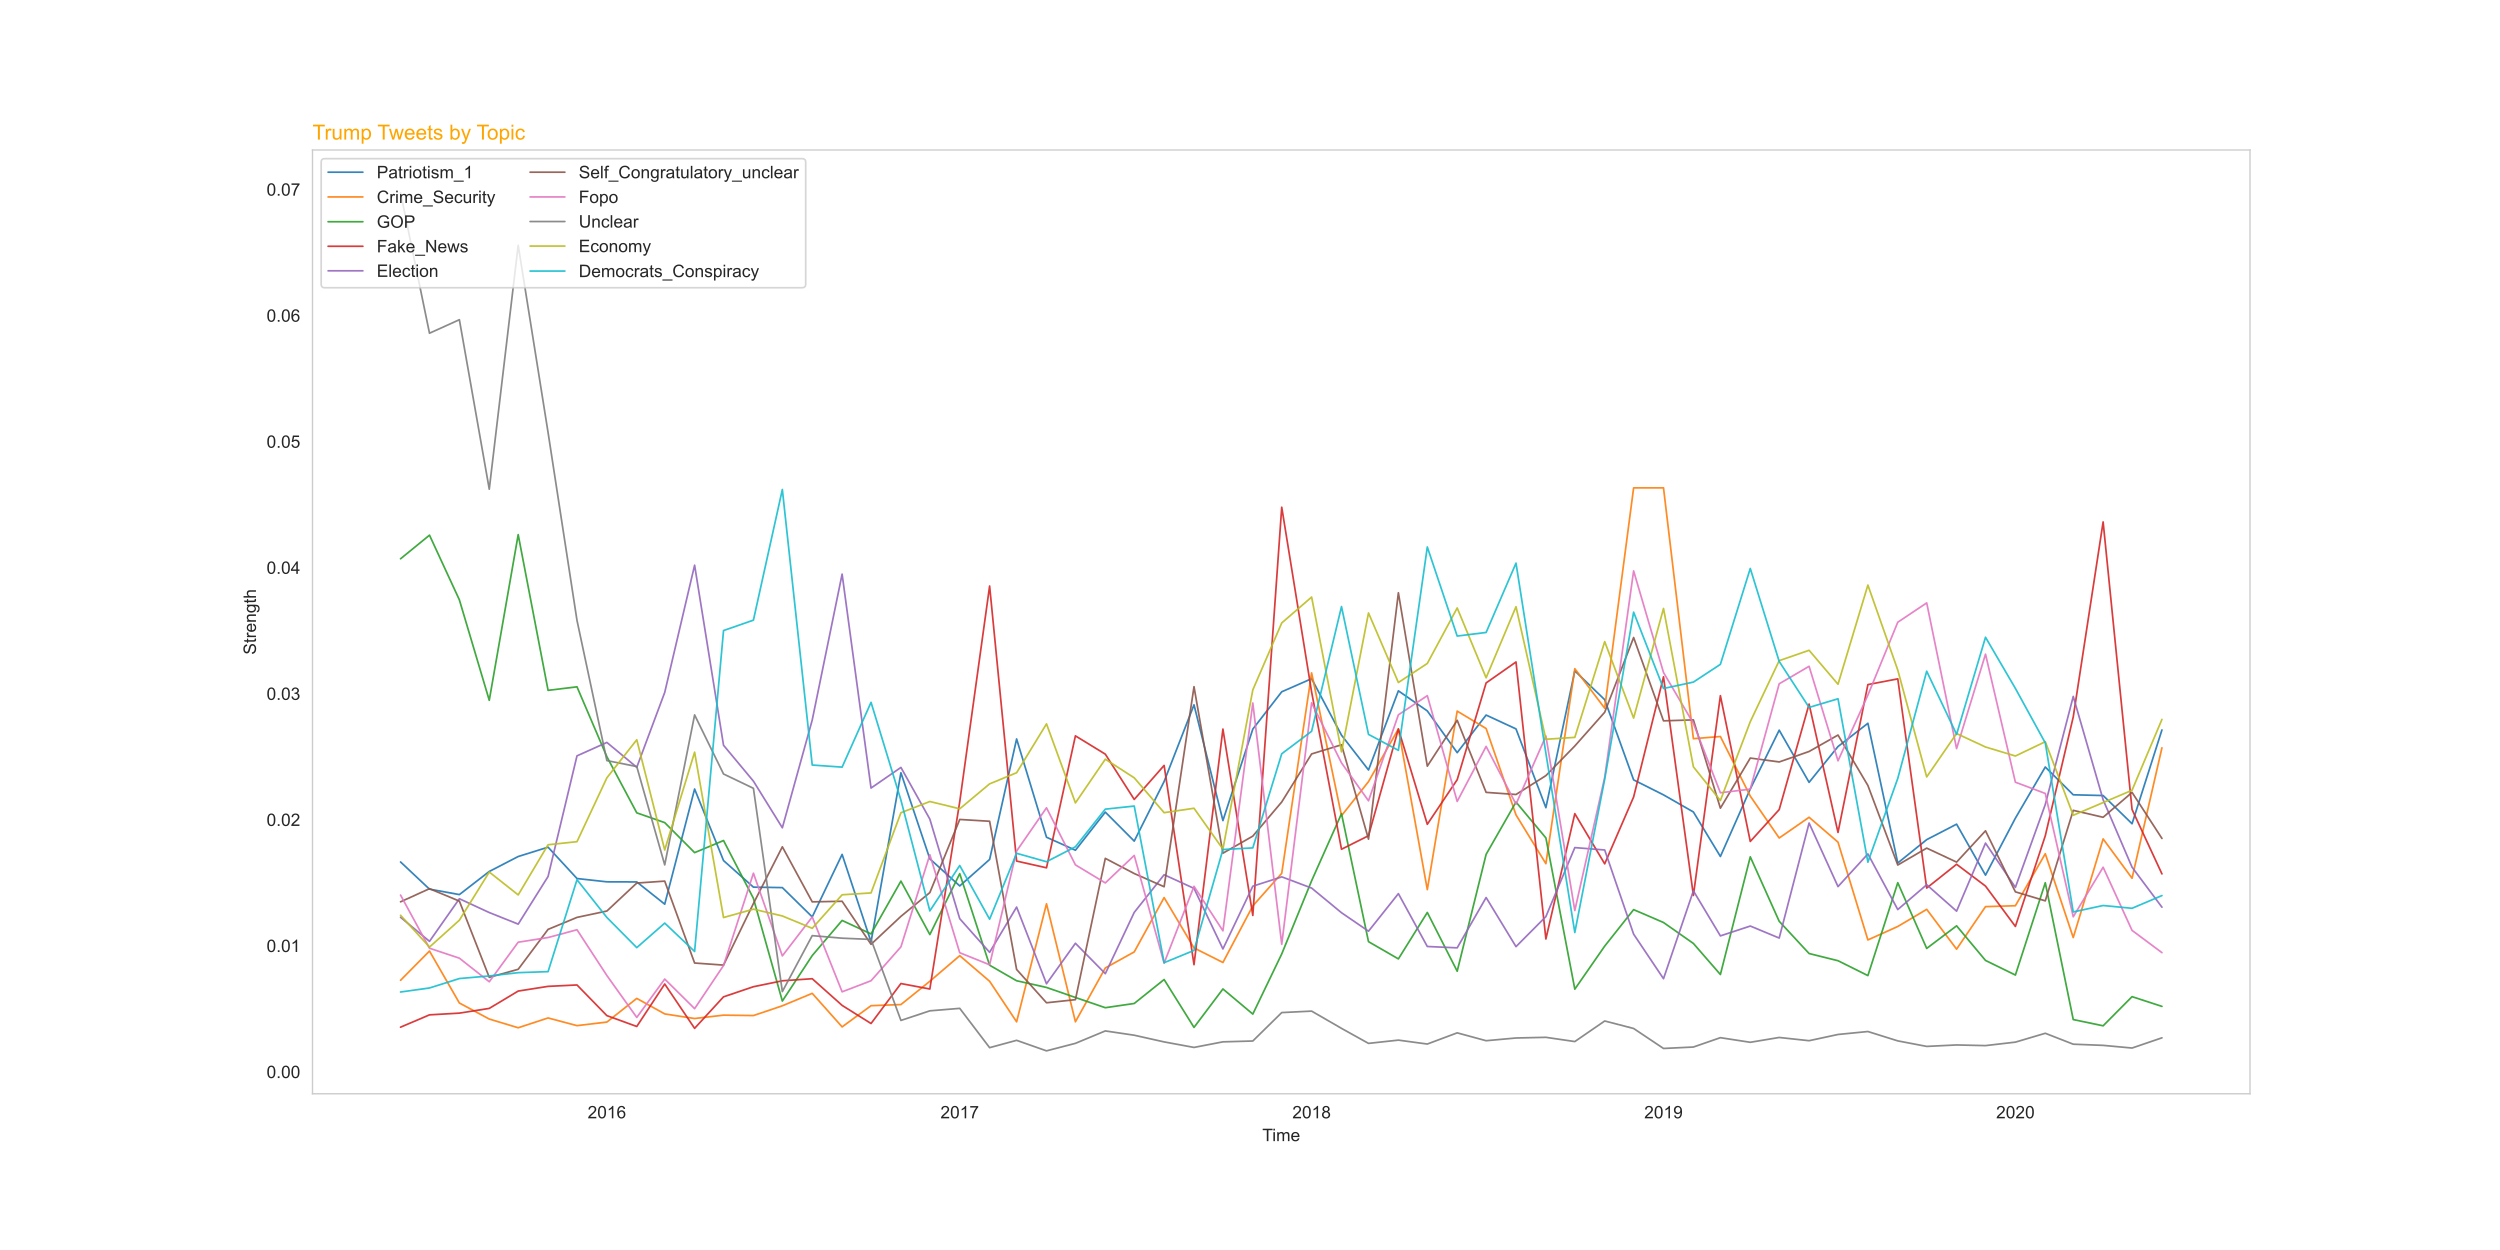 <?xml version="1.0" encoding="utf-8" standalone="no"?>
<!DOCTYPE svg PUBLIC "-//W3C//DTD SVG 1.1//EN"
  "http://www.w3.org/Graphics/SVG/1.1/DTD/svg11.dtd">
<!-- Created with matplotlib (https://matplotlib.org/) -->
<svg height="720pt" version="1.1" viewBox="0 0 1440 720" width="1440pt" xmlns="http://www.w3.org/2000/svg" xmlns:xlink="http://www.w3.org/1999/xlink">
 <defs>
  <style type="text/css">*{stroke-linecap:butt;stroke-linejoin:round;}</style>
 </defs>
 <g id="figure_1">
  <g id="patch_1">
   <path d="M 0 720 
L 1440 720 
L 1440 0 
L 0 0 
z
" style="fill:#ffffff;"/>
  </g>
  <g id="axes_1">
   <g id="patch_2">
    <path d="M 180 630 
L 1296 630 
L 1296 86.4 
L 180 86.4 
z
" style="fill:#ffffff;"/>
   </g>
   <g id="matplotlib.axis_1">
    <g id="xtick_1">
     <g id="text_1">
      <!-- 2016 -->
      <g style="fill:#262626;" transform="translate(338.441 644.158)scale(0.1 -0.1)">
       <defs>
        <path d="M 50.344 8.453 
L 50.344 0 
L 3.031 0 
Q 2.938 3.172 4.047 6.109 
Q 5.859 10.938 9.828 15.625 
Q 13.812 20.312 21.344 26.469 
Q 33.016 36.031 37.109 41.625 
Q 41.219 47.219 41.219 52.203 
Q 41.219 57.422 37.469 61 
Q 33.734 64.594 27.734 64.594 
Q 21.391 64.594 17.578 60.781 
Q 13.766 56.984 13.719 50.25 
L 4.688 51.172 
Q 5.609 61.281 11.656 66.578 
Q 17.719 71.875 27.938 71.875 
Q 38.234 71.875 44.234 66.156 
Q 50.25 60.453 50.25 52 
Q 50.25 47.703 48.484 43.547 
Q 46.734 39.406 42.656 34.812 
Q 38.578 30.219 29.109 22.219 
Q 21.188 15.578 18.938 13.203 
Q 16.703 10.844 15.234 8.453 
z
" id="ArialMT-50"/>
        <path d="M 4.156 35.297 
Q 4.156 48 6.766 55.734 
Q 9.375 63.484 14.516 67.672 
Q 19.672 71.875 27.484 71.875 
Q 33.25 71.875 37.594 69.547 
Q 41.938 67.234 44.766 62.859 
Q 47.609 58.5 49.219 52.219 
Q 50.828 45.953 50.828 35.297 
Q 50.828 22.703 48.234 14.969 
Q 45.656 7.234 40.5 3 
Q 35.359 -1.219 27.484 -1.219 
Q 17.141 -1.219 11.234 6.203 
Q 4.156 15.141 4.156 35.297 
z
M 13.188 35.297 
Q 13.188 17.672 17.312 11.828 
Q 21.438 6 27.484 6 
Q 33.547 6 37.672 11.859 
Q 41.797 17.719 41.797 35.297 
Q 41.797 52.984 37.672 58.781 
Q 33.547 64.594 27.391 64.594 
Q 21.344 64.594 17.719 59.469 
Q 13.188 52.938 13.188 35.297 
z
" id="ArialMT-48"/>
        <path d="M 37.25 0 
L 28.469 0 
L 28.469 56 
Q 25.297 52.984 20.141 49.953 
Q 14.984 46.922 10.891 45.406 
L 10.891 53.906 
Q 18.266 57.375 23.781 62.297 
Q 29.297 67.234 31.594 71.875 
L 37.25 71.875 
z
" id="ArialMT-49"/>
        <path d="M 49.75 54.047 
L 41.016 53.375 
Q 39.844 58.547 37.703 60.891 
Q 34.125 64.656 28.906 64.656 
Q 24.703 64.656 21.531 62.312 
Q 17.391 59.281 14.984 53.469 
Q 12.594 47.656 12.5 36.922 
Q 15.672 41.75 20.266 44.094 
Q 24.859 46.438 29.891 46.438 
Q 38.672 46.438 44.844 39.969 
Q 51.031 33.5 51.031 23.25 
Q 51.031 16.5 48.125 10.719 
Q 45.219 4.938 40.141 1.859 
Q 35.062 -1.219 28.609 -1.219 
Q 17.625 -1.219 10.688 6.859 
Q 3.766 14.938 3.766 33.5 
Q 3.766 54.25 11.422 63.672 
Q 18.109 71.875 29.438 71.875 
Q 37.891 71.875 43.281 67.141 
Q 48.688 62.406 49.75 54.047 
z
M 13.875 23.188 
Q 13.875 18.656 15.797 14.5 
Q 17.719 10.359 21.188 8.172 
Q 24.656 6 28.469 6 
Q 34.031 6 38.031 10.484 
Q 42.047 14.984 42.047 22.703 
Q 42.047 30.125 38.078 34.391 
Q 34.125 38.672 28.125 38.672 
Q 22.172 38.672 18.016 34.391 
Q 13.875 30.125 13.875 23.188 
z
" id="ArialMT-54"/>
       </defs>
       <use xlink:href="#ArialMT-50"/>
       <use x="55.615" xlink:href="#ArialMT-48"/>
       <use x="111.23" xlink:href="#ArialMT-49"/>
       <use x="166.846" xlink:href="#ArialMT-54"/>
      </g>
     </g>
    </g>
    <g id="xtick_2">
     <g id="text_2">
      <!-- 2017 -->
      <g style="fill:#262626;" transform="translate(541.683 644.158)scale(0.1 -0.1)">
       <defs>
        <path d="M 4.734 62.203 
L 4.734 70.656 
L 51.078 70.656 
L 51.078 63.812 
Q 44.234 56.547 37.516 44.484 
Q 30.812 32.422 27.156 19.672 
Q 24.516 10.688 23.781 0 
L 14.75 0 
Q 14.891 8.453 18.062 20.406 
Q 21.234 32.375 27.172 43.484 
Q 33.109 54.594 39.797 62.203 
z
" id="ArialMT-55"/>
       </defs>
       <use xlink:href="#ArialMT-50"/>
       <use x="55.615" xlink:href="#ArialMT-48"/>
       <use x="111.23" xlink:href="#ArialMT-49"/>
       <use x="166.846" xlink:href="#ArialMT-55"/>
      </g>
     </g>
    </g>
    <g id="xtick_3">
     <g id="text_3">
      <!-- 2018 -->
      <g style="fill:#262626;" transform="translate(744.37 644.158)scale(0.1 -0.1)">
       <defs>
        <path d="M 17.672 38.812 
Q 12.203 40.828 9.562 44.531 
Q 6.938 48.25 6.938 53.422 
Q 6.938 61.234 12.547 66.547 
Q 18.172 71.875 27.484 71.875 
Q 36.859 71.875 42.578 66.422 
Q 48.297 60.984 48.297 53.172 
Q 48.297 48.188 45.672 44.5 
Q 43.062 40.828 37.75 38.812 
Q 44.344 36.672 47.781 31.875 
Q 51.219 27.094 51.219 20.453 
Q 51.219 11.281 44.719 5.031 
Q 38.234 -1.219 27.641 -1.219 
Q 17.047 -1.219 10.547 5.047 
Q 4.047 11.328 4.047 20.703 
Q 4.047 27.688 7.594 32.391 
Q 11.141 37.109 17.672 38.812 
z
M 15.922 53.719 
Q 15.922 48.641 19.188 45.406 
Q 22.469 42.188 27.688 42.188 
Q 32.766 42.188 36.016 45.375 
Q 39.266 48.578 39.266 53.219 
Q 39.266 58.062 35.906 61.359 
Q 32.562 64.656 27.594 64.656 
Q 22.562 64.656 19.234 61.422 
Q 15.922 58.203 15.922 53.719 
z
M 13.094 20.656 
Q 13.094 16.891 14.875 13.375 
Q 16.656 9.859 20.172 7.922 
Q 23.688 6 27.734 6 
Q 34.031 6 38.125 10.047 
Q 42.234 14.109 42.234 20.359 
Q 42.234 26.703 38.016 30.859 
Q 33.797 35.016 27.438 35.016 
Q 21.234 35.016 17.156 30.906 
Q 13.094 26.812 13.094 20.656 
z
" id="ArialMT-56"/>
       </defs>
       <use xlink:href="#ArialMT-50"/>
       <use x="55.615" xlink:href="#ArialMT-48"/>
       <use x="111.23" xlink:href="#ArialMT-49"/>
       <use x="166.846" xlink:href="#ArialMT-56"/>
      </g>
     </g>
    </g>
    <g id="xtick_4">
     <g id="text_4">
      <!-- 2019 -->
      <g style="fill:#262626;" transform="translate(947.057 644.158)scale(0.1 -0.1)">
       <defs>
        <path d="M 5.469 16.547 
L 13.922 17.328 
Q 14.984 11.375 18.016 8.688 
Q 21.047 6 25.781 6 
Q 29.828 6 32.875 7.859 
Q 35.938 9.719 37.891 12.812 
Q 39.844 15.922 41.156 21.188 
Q 42.484 26.469 42.484 31.938 
Q 42.484 32.516 42.438 33.688 
Q 39.797 29.5 35.234 26.875 
Q 30.672 24.266 25.344 24.266 
Q 16.453 24.266 10.297 30.703 
Q 4.156 37.156 4.156 47.703 
Q 4.156 58.594 10.578 65.234 
Q 17 71.875 26.656 71.875 
Q 33.641 71.875 39.422 68.109 
Q 45.219 64.359 48.219 57.391 
Q 51.219 50.438 51.219 37.25 
Q 51.219 23.531 48.234 15.406 
Q 45.266 7.281 39.375 3.031 
Q 33.5 -1.219 25.594 -1.219 
Q 17.188 -1.219 11.859 3.438 
Q 6.547 8.109 5.469 16.547 
z
M 41.453 48.141 
Q 41.453 55.719 37.422 60.156 
Q 33.406 64.594 27.734 64.594 
Q 21.875 64.594 17.531 59.812 
Q 13.188 55.031 13.188 47.406 
Q 13.188 40.578 17.312 36.297 
Q 21.438 32.031 27.484 32.031 
Q 33.594 32.031 37.516 36.297 
Q 41.453 40.578 41.453 48.141 
z
" id="ArialMT-57"/>
       </defs>
       <use xlink:href="#ArialMT-50"/>
       <use x="55.615" xlink:href="#ArialMT-48"/>
       <use x="111.23" xlink:href="#ArialMT-49"/>
       <use x="166.846" xlink:href="#ArialMT-57"/>
      </g>
     </g>
    </g>
    <g id="xtick_5">
     <g id="text_5">
      <!-- 2020 -->
      <g style="fill:#262626;" transform="translate(1149.744 644.158)scale(0.1 -0.1)">
       <use xlink:href="#ArialMT-50"/>
       <use x="55.615" xlink:href="#ArialMT-48"/>
       <use x="111.23" xlink:href="#ArialMT-50"/>
       <use x="166.846" xlink:href="#ArialMT-48"/>
      </g>
     </g>
    </g>
    <g id="text_6">
     <!-- Time -->
     <g style="fill:#262626;" transform="translate(727.077 657.303)scale(0.1 -0.1)">
      <defs>
       <path d="M 25.922 0 
L 25.922 63.141 
L 2.344 63.141 
L 2.344 71.578 
L 59.078 71.578 
L 59.078 63.141 
L 35.406 63.141 
L 35.406 0 
z
" id="ArialMT-84"/>
       <path d="M 6.641 61.469 
L 6.641 71.578 
L 15.438 71.578 
L 15.438 61.469 
z
M 6.641 0 
L 6.641 51.859 
L 15.438 51.859 
L 15.438 0 
z
" id="ArialMT-105"/>
       <path d="M 6.594 0 
L 6.594 51.859 
L 14.453 51.859 
L 14.453 44.578 
Q 16.891 48.391 20.938 50.703 
Q 25 53.031 30.172 53.031 
Q 35.938 53.031 39.625 50.641 
Q 43.312 48.25 44.828 43.953 
Q 50.984 53.031 60.844 53.031 
Q 68.562 53.031 72.703 48.75 
Q 76.859 44.484 76.859 35.594 
L 76.859 0 
L 68.109 0 
L 68.109 32.672 
Q 68.109 37.938 67.25 40.25 
Q 66.406 42.578 64.156 43.984 
Q 61.922 45.406 58.891 45.406 
Q 53.422 45.406 49.797 41.766 
Q 46.188 38.141 46.188 30.125 
L 46.188 0 
L 37.406 0 
L 37.406 33.688 
Q 37.406 39.547 35.25 42.469 
Q 33.109 45.406 28.219 45.406 
Q 24.516 45.406 21.359 43.453 
Q 18.219 41.5 16.797 37.734 
Q 15.375 33.984 15.375 26.906 
L 15.375 0 
z
" id="ArialMT-109"/>
       <path d="M 42.094 16.703 
L 51.172 15.578 
Q 49.031 7.625 43.219 3.219 
Q 37.406 -1.172 28.375 -1.172 
Q 17 -1.172 10.328 5.828 
Q 3.656 12.844 3.656 25.484 
Q 3.656 38.578 10.391 45.797 
Q 17.141 53.031 27.875 53.031 
Q 38.281 53.031 44.875 45.953 
Q 51.469 38.875 51.469 26.031 
Q 51.469 25.25 51.422 23.688 
L 12.75 23.688 
Q 13.234 15.141 17.578 10.594 
Q 21.922 6.062 28.422 6.062 
Q 33.25 6.062 36.672 8.594 
Q 40.094 11.141 42.094 16.703 
z
M 13.234 30.906 
L 42.188 30.906 
Q 41.609 37.453 38.875 40.719 
Q 34.672 45.797 27.984 45.797 
Q 21.922 45.797 17.797 41.75 
Q 13.672 37.703 13.234 30.906 
z
" id="ArialMT-101"/>
      </defs>
      <use xlink:href="#ArialMT-84"/>
      <use x="57.334" xlink:href="#ArialMT-105"/>
      <use x="79.551" xlink:href="#ArialMT-109"/>
      <use x="162.852" xlink:href="#ArialMT-101"/>
     </g>
    </g>
   </g>
   <g id="matplotlib.axis_2">
    <g id="ytick_1">
     <g id="text_7">
      <!-- 0.00 -->
      <g style="fill:#262626;" transform="translate(153.539 620.964)scale(0.1 -0.1)">
       <defs>
        <path d="M 9.078 0 
L 9.078 10.016 
L 19.094 10.016 
L 19.094 0 
z
" id="ArialMT-46"/>
       </defs>
       <use xlink:href="#ArialMT-48"/>
       <use x="55.615" xlink:href="#ArialMT-46"/>
       <use x="83.398" xlink:href="#ArialMT-48"/>
       <use x="139.014" xlink:href="#ArialMT-48"/>
      </g>
     </g>
    </g>
    <g id="ytick_2">
     <g id="text_8">
      <!-- 0.01 -->
      <g style="fill:#262626;" transform="translate(153.539 548.355)scale(0.1 -0.1)">
       <use xlink:href="#ArialMT-48"/>
       <use x="55.615" xlink:href="#ArialMT-46"/>
       <use x="83.398" xlink:href="#ArialMT-48"/>
       <use x="139.014" xlink:href="#ArialMT-49"/>
      </g>
     </g>
    </g>
    <g id="ytick_3">
     <g id="text_9">
      <!-- 0.02 -->
      <g style="fill:#262626;" transform="translate(153.539 475.747)scale(0.1 -0.1)">
       <use xlink:href="#ArialMT-48"/>
       <use x="55.615" xlink:href="#ArialMT-46"/>
       <use x="83.398" xlink:href="#ArialMT-48"/>
       <use x="139.014" xlink:href="#ArialMT-50"/>
      </g>
     </g>
    </g>
    <g id="ytick_4">
     <g id="text_10">
      <!-- 0.03 -->
      <g style="fill:#262626;" transform="translate(153.539 403.138)scale(0.1 -0.1)">
       <defs>
        <path d="M 4.203 18.891 
L 12.984 20.062 
Q 14.5 12.594 18.141 9.297 
Q 21.781 6 27 6 
Q 33.203 6 37.469 10.297 
Q 41.75 14.594 41.75 20.953 
Q 41.75 27 37.797 30.922 
Q 33.844 34.859 27.734 34.859 
Q 25.25 34.859 21.531 33.891 
L 22.516 41.609 
Q 23.391 41.5 23.922 41.5 
Q 29.547 41.5 34.031 44.422 
Q 38.531 47.359 38.531 53.469 
Q 38.531 58.297 35.25 61.469 
Q 31.984 64.656 26.812 64.656 
Q 21.688 64.656 18.266 61.422 
Q 14.844 58.203 13.875 51.766 
L 5.078 53.328 
Q 6.688 62.156 12.391 67.016 
Q 18.109 71.875 26.609 71.875 
Q 32.469 71.875 37.391 69.359 
Q 42.328 66.844 44.938 62.5 
Q 47.562 58.156 47.562 53.266 
Q 47.562 48.641 45.062 44.828 
Q 42.578 41.016 37.703 38.766 
Q 44.047 37.312 47.562 32.688 
Q 51.078 28.078 51.078 21.141 
Q 51.078 11.766 44.234 5.25 
Q 37.406 -1.266 26.953 -1.266 
Q 17.531 -1.266 11.297 4.344 
Q 5.078 9.969 4.203 18.891 
z
" id="ArialMT-51"/>
       </defs>
       <use xlink:href="#ArialMT-48"/>
       <use x="55.615" xlink:href="#ArialMT-46"/>
       <use x="83.398" xlink:href="#ArialMT-48"/>
       <use x="139.014" xlink:href="#ArialMT-51"/>
      </g>
     </g>
    </g>
    <g id="ytick_5">
     <g id="text_11">
      <!-- 0.04 -->
      <g style="fill:#262626;" transform="translate(153.539 330.53)scale(0.1 -0.1)">
       <defs>
        <path d="M 32.328 0 
L 32.328 17.141 
L 1.266 17.141 
L 1.266 25.203 
L 33.938 71.578 
L 41.109 71.578 
L 41.109 25.203 
L 50.781 25.203 
L 50.781 17.141 
L 41.109 17.141 
L 41.109 0 
z
M 32.328 25.203 
L 32.328 57.469 
L 9.906 25.203 
z
" id="ArialMT-52"/>
       </defs>
       <use xlink:href="#ArialMT-48"/>
       <use x="55.615" xlink:href="#ArialMT-46"/>
       <use x="83.398" xlink:href="#ArialMT-48"/>
       <use x="139.014" xlink:href="#ArialMT-52"/>
      </g>
     </g>
    </g>
    <g id="ytick_6">
     <g id="text_12">
      <!-- 0.05 -->
      <g style="fill:#262626;" transform="translate(153.539 257.921)scale(0.1 -0.1)">
       <defs>
        <path d="M 4.156 18.75 
L 13.375 19.531 
Q 14.406 12.797 18.141 9.391 
Q 21.875 6 27.156 6 
Q 33.5 6 37.891 10.781 
Q 42.281 15.578 42.281 23.484 
Q 42.281 31 38.062 35.344 
Q 33.844 39.703 27 39.703 
Q 22.75 39.703 19.328 37.766 
Q 15.922 35.844 13.969 32.766 
L 5.719 33.844 
L 12.641 70.609 
L 48.25 70.609 
L 48.25 62.203 
L 19.672 62.203 
L 15.828 42.969 
Q 22.266 47.469 29.344 47.469 
Q 38.719 47.469 45.156 40.969 
Q 51.609 34.469 51.609 24.266 
Q 51.609 14.547 45.953 7.469 
Q 39.062 -1.219 27.156 -1.219 
Q 17.391 -1.219 11.203 4.25 
Q 5.031 9.719 4.156 18.75 
z
" id="ArialMT-53"/>
       </defs>
       <use xlink:href="#ArialMT-48"/>
       <use x="55.615" xlink:href="#ArialMT-46"/>
       <use x="83.398" xlink:href="#ArialMT-48"/>
       <use x="139.014" xlink:href="#ArialMT-53"/>
      </g>
     </g>
    </g>
    <g id="ytick_7">
     <g id="text_13">
      <!-- 0.06 -->
      <g style="fill:#262626;" transform="translate(153.539 185.313)scale(0.1 -0.1)">
       <use xlink:href="#ArialMT-48"/>
       <use x="55.615" xlink:href="#ArialMT-46"/>
       <use x="83.398" xlink:href="#ArialMT-48"/>
       <use x="139.014" xlink:href="#ArialMT-54"/>
      </g>
     </g>
    </g>
    <g id="ytick_8">
     <g id="text_14">
      <!-- 0.07 -->
      <g style="fill:#262626;" transform="translate(153.539 112.704)scale(0.1 -0.1)">
       <use xlink:href="#ArialMT-48"/>
       <use x="55.615" xlink:href="#ArialMT-46"/>
       <use x="83.398" xlink:href="#ArialMT-48"/>
       <use x="139.014" xlink:href="#ArialMT-55"/>
      </g>
     </g>
    </g>
    <g id="text_15">
     <!-- Strength -->
     <g style="fill:#262626;" transform="translate(147.434 377.1)rotate(-90)scale(0.1 -0.1)">
      <defs>
       <path d="M 4.5 23 
L 13.422 23.781 
Q 14.062 18.406 16.375 14.969 
Q 18.703 11.531 23.578 9.406 
Q 28.469 7.281 34.578 7.281 
Q 39.984 7.281 44.141 8.891 
Q 48.297 10.5 50.312 13.297 
Q 52.344 16.109 52.344 19.438 
Q 52.344 22.797 50.391 25.312 
Q 48.438 27.828 43.953 29.547 
Q 41.062 30.672 31.203 33.031 
Q 21.344 35.406 17.391 37.5 
Q 12.25 40.188 9.734 44.156 
Q 7.234 48.141 7.234 53.078 
Q 7.234 58.5 10.297 63.203 
Q 13.375 67.922 19.281 70.359 
Q 25.203 72.797 32.422 72.797 
Q 40.375 72.797 46.453 70.234 
Q 52.547 67.672 55.812 62.688 
Q 59.078 57.719 59.328 51.422 
L 50.25 50.734 
Q 49.516 57.516 45.281 60.984 
Q 41.062 64.453 32.812 64.453 
Q 24.219 64.453 20.281 61.297 
Q 16.359 58.156 16.359 53.719 
Q 16.359 49.859 19.141 47.359 
Q 21.875 44.875 33.422 42.266 
Q 44.969 39.656 49.266 37.703 
Q 55.516 34.812 58.484 30.391 
Q 61.469 25.984 61.469 20.219 
Q 61.469 14.5 58.203 9.438 
Q 54.938 4.391 48.797 1.578 
Q 42.672 -1.219 35.016 -1.219 
Q 25.297 -1.219 18.719 1.609 
Q 12.156 4.438 8.422 10.125 
Q 4.688 15.828 4.5 23 
z
" id="ArialMT-83"/>
       <path d="M 25.781 7.859 
L 27.047 0.094 
Q 23.344 -0.688 20.406 -0.688 
Q 15.625 -0.688 12.984 0.828 
Q 10.359 2.344 9.281 4.812 
Q 8.203 7.281 8.203 15.188 
L 8.203 45.016 
L 1.766 45.016 
L 1.766 51.859 
L 8.203 51.859 
L 8.203 64.703 
L 16.938 69.969 
L 16.938 51.859 
L 25.781 51.859 
L 25.781 45.016 
L 16.938 45.016 
L 16.938 14.703 
Q 16.938 10.938 17.406 9.859 
Q 17.875 8.797 18.922 8.156 
Q 19.969 7.516 21.922 7.516 
Q 23.391 7.516 25.781 7.859 
z
" id="ArialMT-116"/>
       <path d="M 6.5 0 
L 6.5 51.859 
L 14.406 51.859 
L 14.406 44 
Q 17.438 49.516 20 51.266 
Q 22.562 53.031 25.641 53.031 
Q 30.078 53.031 34.672 50.203 
L 31.641 42.047 
Q 28.422 43.953 25.203 43.953 
Q 22.312 43.953 20.016 42.219 
Q 17.719 40.484 16.75 37.406 
Q 15.281 32.719 15.281 27.156 
L 15.281 0 
z
" id="ArialMT-114"/>
       <path d="M 6.594 0 
L 6.594 51.859 
L 14.5 51.859 
L 14.5 44.484 
Q 20.219 53.031 31 53.031 
Q 35.688 53.031 39.625 51.344 
Q 43.562 49.656 45.516 46.922 
Q 47.469 44.188 48.25 40.438 
Q 48.734 37.984 48.734 31.891 
L 48.734 0 
L 39.938 0 
L 39.938 31.547 
Q 39.938 36.922 38.906 39.578 
Q 37.891 42.234 35.281 43.812 
Q 32.672 45.406 29.156 45.406 
Q 23.531 45.406 19.453 41.844 
Q 15.375 38.281 15.375 28.328 
L 15.375 0 
z
" id="ArialMT-110"/>
       <path d="M 4.984 -4.297 
L 13.531 -5.562 
Q 14.062 -9.516 16.5 -11.328 
Q 19.781 -13.766 25.438 -13.766 
Q 31.547 -13.766 34.859 -11.328 
Q 38.188 -8.891 39.359 -4.5 
Q 40.047 -1.812 39.984 6.781 
Q 34.234 0 25.641 0 
Q 14.938 0 9.078 7.719 
Q 3.219 15.438 3.219 26.219 
Q 3.219 33.641 5.906 39.906 
Q 8.594 46.188 13.688 49.609 
Q 18.797 53.031 25.688 53.031 
Q 34.859 53.031 40.828 45.609 
L 40.828 51.859 
L 48.922 51.859 
L 48.922 7.031 
Q 48.922 -5.078 46.453 -10.125 
Q 44 -15.188 38.641 -18.109 
Q 33.297 -21.047 25.484 -21.047 
Q 16.219 -21.047 10.5 -16.875 
Q 4.781 -12.703 4.984 -4.297 
z
M 12.25 26.859 
Q 12.25 16.656 16.297 11.969 
Q 20.359 7.281 26.469 7.281 
Q 32.516 7.281 36.609 11.938 
Q 40.719 16.609 40.719 26.562 
Q 40.719 36.078 36.5 40.906 
Q 32.281 45.75 26.312 45.75 
Q 20.453 45.75 16.344 40.984 
Q 12.25 36.234 12.25 26.859 
z
" id="ArialMT-103"/>
       <path d="M 6.594 0 
L 6.594 71.578 
L 15.375 71.578 
L 15.375 45.906 
Q 21.531 53.031 30.906 53.031 
Q 36.672 53.031 40.922 50.75 
Q 45.172 48.484 47 44.484 
Q 48.828 40.484 48.828 32.859 
L 48.828 0 
L 40.047 0 
L 40.047 32.859 
Q 40.047 39.453 37.188 42.453 
Q 34.328 45.453 29.109 45.453 
Q 25.203 45.453 21.75 43.422 
Q 18.312 41.406 16.844 37.938 
Q 15.375 34.469 15.375 28.375 
L 15.375 0 
z
" id="ArialMT-104"/>
      </defs>
      <use xlink:href="#ArialMT-83"/>
      <use x="66.699" xlink:href="#ArialMT-116"/>
      <use x="94.482" xlink:href="#ArialMT-114"/>
      <use x="127.783" xlink:href="#ArialMT-101"/>
      <use x="183.398" xlink:href="#ArialMT-110"/>
      <use x="239.014" xlink:href="#ArialMT-103"/>
      <use x="294.629" xlink:href="#ArialMT-116"/>
      <use x="322.412" xlink:href="#ArialMT-104"/>
     </g>
    </g>
   </g>
   <g id="line2d_1">
    <path clip-path="url(#pc434d60c96)" d="M 230.727 496.496 
L 247.386 512.151 
L 264.601 515.286 
L 281.815 501.962 
L 298.475 493.36 
L 315.689 487.972 
L 332.348 506.036 
L 349.563 507.934 
L 366.777 507.992 
L 382.881 520.802 
L 400.096 454.488 
L 416.755 495.689 
L 433.97 510.992 
L 450.629 511.262 
L 467.843 528.132 
L 485.058 492.149 
L 501.717 542.531 
L 518.931 445.131 
L 535.591 494.704 
L 552.805 510.3 
L 570.02 495.044 
L 585.568 425.66 
L 602.783 482.241 
L 619.442 489.728 
L 636.657 467.775 
L 653.316 484.475 
L 670.53 450.153 
L 687.745 405.998 
L 704.404 472.645 
L 721.618 419.967 
L 738.278 398.469 
L 755.492 390.914 
L 772.707 423.468 
L 788.255 443.508 
L 805.47 397.928 
L 822.129 409.5 
L 839.343 433.53 
L 856.003 411.878 
L 873.217 419.858 
L 890.432 465.215 
L 907.091 386.423 
L 924.305 403.021 
L 940.965 449.208 
L 958.179 457.845 
L 975.394 467.706 
L 990.942 493.333 
L 1008.157 454.45 
L 1024.816 420.588 
L 1042.03 450.626 
L 1058.69 430.003 
L 1075.904 416.615 
L 1093.119 497.076 
L 1109.778 483.632 
L 1126.992 474.721 
L 1143.652 504.08 
L 1160.866 471.258 
L 1178.081 441.803 
L 1194.185 457.804 
L 1211.399 458.231 
L 1228.058 474.468 
L 1245.273 420.461 
" style="fill:none;stroke:#1f77b4;stroke-linecap:round;stroke-opacity:0.9;"/>
   </g>
   <g id="line2d_2">
    <path clip-path="url(#pc434d60c96)" d="M 230.727 564.639 
L 247.386 547.807 
L 264.601 577.725 
L 281.815 586.97 
L 298.475 591.993 
L 315.689 586.34 
L 332.348 590.772 
L 349.563 588.709 
L 366.777 575.086 
L 382.881 584.018 
L 400.096 586.671 
L 416.755 584.727 
L 433.97 584.962 
L 450.629 579.337 
L 467.843 572.171 
L 485.058 591.485 
L 501.717 579.275 
L 518.931 578.622 
L 535.591 565.209 
L 552.805 550.471 
L 570.02 565.221 
L 585.568 588.562 
L 602.783 520.598 
L 619.442 588.533 
L 636.657 557.55 
L 653.316 548.301 
L 670.53 517.015 
L 687.745 545.999 
L 704.404 554.397 
L 721.618 521.799 
L 738.278 503.024 
L 755.492 387.614 
L 772.707 469.826 
L 788.255 450.225 
L 805.47 419.849 
L 822.129 512.412 
L 839.343 409.605 
L 856.003 419.635 
L 873.217 469.379 
L 890.432 497.469 
L 907.091 385.174 
L 924.305 407.926 
L 940.965 281.025 
L 958.179 281.004 
L 975.394 425.48 
L 990.942 424.23 
L 1008.157 458.558 
L 1024.816 482.689 
L 1042.03 470.751 
L 1058.69 485.085 
L 1075.904 541.4 
L 1093.119 533.646 
L 1109.778 523.785 
L 1126.992 546.709 
L 1143.652 522.221 
L 1160.866 521.7 
L 1178.081 491.751 
L 1194.185 540.036 
L 1211.399 483.225 
L 1228.058 505.872 
L 1245.273 430.769 
" style="fill:none;stroke:#ff7f0e;stroke-linecap:round;stroke-opacity:0.9;"/>
   </g>
   <g id="line2d_3">
    <path clip-path="url(#pc434d60c96)" d="M 230.727 321.847 
L 247.386 308.261 
L 264.601 345.518 
L 281.815 403.365 
L 298.475 307.97 
L 315.689 397.638 
L 332.348 395.616 
L 349.563 435.881 
L 366.777 468.201 
L 382.881 473.834 
L 400.096 491.112 
L 416.755 484.14 
L 433.97 517.474 
L 450.629 576.594 
L 467.843 550.407 
L 485.058 530.176 
L 501.717 537.943 
L 518.931 507.533 
L 535.591 538.306 
L 552.805 503.226 
L 570.02 555.968 
L 585.568 564.917 
L 602.783 568.77 
L 619.442 574.554 
L 636.657 580.44 
L 653.316 578.002 
L 670.53 564.21 
L 687.745 591.774 
L 704.404 569.656 
L 721.618 584.109 
L 738.278 549.473 
L 755.492 507.318 
L 772.707 468.698 
L 788.255 542.391 
L 805.47 552.32 
L 822.129 525.591 
L 839.343 559.417 
L 856.003 492.108 
L 873.217 461.992 
L 890.432 482.642 
L 907.091 569.75 
L 924.305 544.957 
L 940.965 523.947 
L 958.179 531.366 
L 975.394 543.43 
L 990.942 561.319 
L 1008.157 493.538 
L 1024.816 530.666 
L 1042.03 549.232 
L 1058.69 553.374 
L 1075.904 561.932 
L 1093.119 508.447 
L 1109.778 546.29 
L 1126.992 533.279 
L 1143.652 553.212 
L 1160.866 561.63 
L 1178.081 508.472 
L 1194.185 587.272 
L 1211.399 590.861 
L 1228.058 574.073 
L 1245.273 579.676 
" style="fill:none;stroke:#2ca02c;stroke-linecap:round;stroke-opacity:0.9;"/>
   </g>
   <g id="line2d_4">
    <path clip-path="url(#pc434d60c96)" d="M 230.727 591.646 
L 247.386 584.555 
L 264.601 583.563 
L 281.815 580.837 
L 298.475 570.857 
L 315.689 568.146 
L 332.348 567.343 
L 349.563 585.01 
L 366.777 591.248 
L 382.881 566.802 
L 400.096 592.322 
L 416.755 574.169 
L 433.97 568.358 
L 450.629 564.93 
L 467.843 563.744 
L 485.058 579.107 
L 501.717 589.544 
L 518.931 566.522 
L 535.591 569.67 
L 552.805 461.836 
L 570.02 337.58 
L 585.568 495.985 
L 602.783 499.851 
L 619.442 423.863 
L 636.657 434.402 
L 653.316 460.473 
L 670.53 440.88 
L 687.745 555.64 
L 704.404 419.963 
L 721.618 527.281 
L 738.278 292.184 
L 755.492 398.607 
L 772.707 489.162 
L 788.255 481.382 
L 805.47 419.897 
L 822.129 474.78 
L 839.343 449.104 
L 856.003 393.365 
L 873.217 381.296 
L 890.432 540.839 
L 907.091 468.674 
L 924.305 497.561 
L 940.965 459.06 
L 958.179 389.846 
L 975.394 515.745 
L 990.942 400.73 
L 1008.157 484.675 
L 1024.816 466.323 
L 1042.03 405.556 
L 1058.69 479.474 
L 1075.904 394.326 
L 1093.119 391.021 
L 1109.778 511.509 
L 1126.992 497.824 
L 1143.652 510.389 
L 1160.866 533.628 
L 1178.081 481.413 
L 1194.185 412.986 
L 1211.399 300.649 
L 1228.058 466.242 
L 1245.273 503.356 
" style="fill:none;stroke:#d62728;stroke-linecap:round;stroke-opacity:0.9;"/>
   </g>
   <g id="line2d_5">
    <path clip-path="url(#pc434d60c96)" d="M 230.727 528.365 
L 247.386 542.209 
L 264.601 517.685 
L 281.815 525.63 
L 298.475 532.306 
L 315.689 504.848 
L 332.348 435.363 
L 349.563 427.644 
L 366.777 441.965 
L 382.881 398.835 
L 400.096 325.563 
L 416.755 429.278 
L 433.97 449.943 
L 450.629 476.801 
L 467.843 414.739 
L 485.058 330.714 
L 501.717 453.918 
L 518.931 442.039 
L 535.591 471.822 
L 552.805 529.171 
L 570.02 548.548 
L 585.568 522.487 
L 602.783 566.628 
L 619.442 543.331 
L 636.657 560.834 
L 653.316 525.545 
L 670.53 503.848 
L 687.745 511.705 
L 704.404 546.585 
L 721.618 510.447 
L 738.278 505.068 
L 755.492 511.529 
L 772.707 525.738 
L 788.255 536.37 
L 805.47 514.74 
L 822.129 545.178 
L 839.343 545.955 
L 856.003 516.989 
L 873.217 545.261 
L 890.432 527.957 
L 907.091 488.218 
L 924.305 489.581 
L 940.965 538.07 
L 958.179 563.734 
L 975.394 513.135 
L 990.942 539.076 
L 1008.157 533.401 
L 1024.816 540.318 
L 1042.03 474.082 
L 1058.69 510.678 
L 1075.904 491.867 
L 1093.119 523.9 
L 1109.778 509.613 
L 1126.992 524.82 
L 1143.652 485.645 
L 1160.866 511.134 
L 1178.081 463.393 
L 1194.185 401.144 
L 1211.399 460.649 
L 1228.058 499.51 
L 1245.273 522.533 
" style="fill:none;stroke:#9467bd;stroke-linecap:round;stroke-opacity:0.9;"/>
   </g>
   <g id="line2d_6">
    <path clip-path="url(#pc434d60c96)" d="M 230.727 519.447 
L 247.386 511.881 
L 264.601 519.044 
L 281.815 562.944 
L 298.475 558.313 
L 315.689 535.321 
L 332.348 528.418 
L 349.563 524.745 
L 366.777 508.64 
L 382.881 507.526 
L 400.096 554.701 
L 416.755 555.894 
L 433.97 520.422 
L 450.629 487.773 
L 467.843 519.462 
L 485.058 519.137 
L 501.717 543.922 
L 518.931 527.815 
L 535.591 514.132 
L 552.805 472.012 
L 570.02 473.046 
L 585.568 558.414 
L 602.783 577.597 
L 619.442 575.811 
L 636.657 494.43 
L 653.316 503.161 
L 670.53 510.752 
L 687.745 395.541 
L 704.404 491.45 
L 721.618 481.605 
L 738.278 461.934 
L 755.492 434.269 
L 772.707 428.993 
L 788.255 483.335 
L 805.47 341.459 
L 822.129 441.303 
L 839.343 414.888 
L 856.003 456.409 
L 873.217 457.633 
L 890.432 446.756 
L 907.091 429.684 
L 924.305 410.26 
L 940.965 367.225 
L 958.179 415.208 
L 975.394 414.647 
L 990.942 465.511 
L 1008.157 436.657 
L 1024.816 438.88 
L 1042.03 432.856 
L 1058.69 423.393 
L 1075.904 452.455 
L 1093.119 498.244 
L 1109.778 488.515 
L 1126.992 496.577 
L 1143.652 478.551 
L 1160.866 513.707 
L 1178.081 518.887 
L 1194.185 466.76 
L 1211.399 470.757 
L 1228.058 456.415 
L 1245.273 482.934 
" style="fill:none;stroke:#8c564b;stroke-linecap:round;stroke-opacity:0.9;"/>
   </g>
   <g id="line2d_7">
    <path clip-path="url(#pc434d60c96)" d="M 230.727 515.589 
L 247.386 546.176 
L 264.601 551.91 
L 281.815 565.501 
L 298.475 542.707 
L 315.689 540.006 
L 332.348 535.536 
L 349.563 561.905 
L 366.777 586.031 
L 382.881 563.944 
L 400.096 580.984 
L 416.755 556.13 
L 433.97 502.978 
L 450.629 550.588 
L 467.843 528.17 
L 485.058 571.285 
L 501.717 564.913 
L 518.931 545.384 
L 535.591 492.324 
L 552.805 548.77 
L 570.02 555.71 
L 585.568 490.198 
L 602.783 465.299 
L 619.442 498.163 
L 636.657 508.568 
L 653.316 492.74 
L 670.53 554.763 
L 687.745 510.522 
L 704.404 536.15 
L 721.618 404.96 
L 738.278 543.895 
L 755.492 404.845 
L 772.707 439.422 
L 788.255 461.262 
L 805.47 411.734 
L 822.129 400.7 
L 839.343 461.628 
L 856.003 429.942 
L 873.217 463.205 
L 890.432 423.953 
L 907.091 524.461 
L 924.305 447.782 
L 940.965 328.864 
L 958.179 387.367 
L 975.394 416.674 
L 990.942 456.63 
L 1008.157 454.538 
L 1024.816 393.857 
L 1042.03 383.789 
L 1058.69 438.224 
L 1075.904 400.376 
L 1093.119 358.394 
L 1109.778 347.265 
L 1126.992 431.181 
L 1143.652 376.819 
L 1160.866 450.558 
L 1178.081 457.038 
L 1194.185 528.049 
L 1211.399 499.529 
L 1228.058 535.912 
L 1245.273 548.725 
" style="fill:none;stroke:#e377c2;stroke-linecap:round;stroke-opacity:0.9;"/>
   </g>
   <g id="line2d_8">
    <path clip-path="url(#pc434d60c96)" d="M 230.727 111.109 
L 247.386 191.93 
L 264.601 184.15 
L 281.815 281.761 
L 298.475 141.282 
L 315.689 249.12 
L 332.348 357.348 
L 349.563 438.103 
L 366.777 441.538 
L 382.881 498.164 
L 400.096 411.8 
L 416.755 445.823 
L 433.97 454.072 
L 450.629 571.151 
L 467.843 538.931 
L 485.058 540.395 
L 501.717 541.106 
L 518.931 587.762 
L 535.591 582.236 
L 552.805 580.818 
L 570.02 603.452 
L 585.568 599.228 
L 602.783 605.291 
L 619.442 600.966 
L 636.657 593.813 
L 653.316 596.285 
L 670.53 600.138 
L 687.745 603.316 
L 704.404 600.101 
L 721.618 599.619 
L 738.278 583.242 
L 755.492 582.401 
L 772.707 592.346 
L 788.255 600.988 
L 805.47 599.113 
L 822.129 601.365 
L 839.343 594.924 
L 856.003 599.451 
L 873.217 597.884 
L 890.432 597.499 
L 907.091 599.938 
L 924.305 588.092 
L 940.965 592.406 
L 958.179 603.912 
L 975.394 603.093 
L 990.942 597.701 
L 1008.157 600.361 
L 1024.816 597.583 
L 1042.03 599.443 
L 1058.69 595.857 
L 1075.904 594.158 
L 1093.119 599.549 
L 1109.778 602.731 
L 1126.992 601.89 
L 1143.652 602.272 
L 1160.866 600.27 
L 1178.081 595.168 
L 1194.185 601.459 
L 1211.399 602.13 
L 1228.058 603.668 
L 1245.273 597.793 
" style="fill:none;stroke:#7f7f7f;stroke-linecap:round;stroke-opacity:0.9;"/>
   </g>
   <g id="line2d_9">
    <path clip-path="url(#pc434d60c96)" d="M 230.727 527.233 
L 247.386 545.51 
L 264.601 530.026 
L 281.815 502.301 
L 298.475 515.467 
L 315.689 486.579 
L 332.348 484.8 
L 349.563 448.027 
L 366.777 426.107 
L 382.881 489.586 
L 400.096 433.263 
L 416.755 528.497 
L 433.97 523.678 
L 450.629 527.597 
L 467.843 534.718 
L 485.058 515.394 
L 501.717 514.327 
L 518.931 468.135 
L 535.591 461.67 
L 552.805 465.876 
L 570.02 451.497 
L 585.568 445.1 
L 602.783 416.966 
L 619.442 462.476 
L 636.657 437.301 
L 653.316 448.023 
L 670.53 468.1 
L 687.745 465.561 
L 704.404 489.095 
L 721.618 397.393 
L 738.278 358.824 
L 755.492 343.91 
L 772.707 433.046 
L 788.255 353.078 
L 805.47 393.121 
L 822.129 382.149 
L 839.343 350.19 
L 856.003 390.398 
L 873.217 349.474 
L 890.432 425.818 
L 907.091 424.723 
L 924.305 369.584 
L 940.965 413.601 
L 958.179 350.485 
L 975.394 441.695 
L 990.942 461.109 
L 1008.157 415.702 
L 1024.816 380.535 
L 1042.03 374.567 
L 1058.69 394.127 
L 1075.904 337.006 
L 1093.119 385.975 
L 1109.778 447.501 
L 1126.992 422.518 
L 1143.652 430.274 
L 1160.866 435.465 
L 1178.081 427.22 
L 1194.185 469.588 
L 1211.399 462.285 
L 1228.058 455.175 
L 1245.273 414.396 
" style="fill:none;stroke:#bcbd22;stroke-linecap:round;stroke-opacity:0.9;"/>
   </g>
   <g id="line2d_10">
    <path clip-path="url(#pc434d60c96)" d="M 230.727 571.391 
L 247.386 569.071 
L 264.601 563.646 
L 281.815 562.153 
L 298.475 560.249 
L 315.689 559.664 
L 332.348 506.73 
L 349.563 528.462 
L 366.777 545.835 
L 382.881 531.716 
L 400.096 548.041 
L 416.755 363.192 
L 433.97 357.196 
L 450.629 281.97 
L 467.843 440.657 
L 485.058 441.866 
L 501.717 404.551 
L 518.931 460.868 
L 535.591 524.675 
L 552.805 498.544 
L 570.02 529.45 
L 585.568 491.514 
L 602.783 496.354 
L 619.442 487.748 
L 636.657 466.062 
L 653.316 464.29 
L 670.53 554.502 
L 687.745 547.436 
L 704.404 489.33 
L 721.618 488.389 
L 738.278 434.167 
L 755.492 421.204 
L 772.707 349.4 
L 788.255 423.018 
L 805.47 432.187 
L 822.129 315.081 
L 839.343 366.36 
L 856.003 364.298 
L 873.217 324.384 
L 890.432 433.899 
L 907.091 537.105 
L 924.305 448.837 
L 940.965 352.619 
L 958.179 396.569 
L 975.394 392.876 
L 990.942 382.666 
L 1008.157 327.446 
L 1024.816 380.99 
L 1042.03 407.472 
L 1058.69 402.498 
L 1075.904 496.616 
L 1093.119 448.35 
L 1109.778 386.626 
L 1126.992 422.986 
L 1143.652 367.072 
L 1160.866 396.528 
L 1178.081 427.932 
L 1194.185 525.283 
L 1211.399 521.573 
L 1228.058 523.174 
L 1245.273 515.846 
" style="fill:none;stroke:#17becf;stroke-linecap:round;stroke-opacity:0.9;"/>
   </g>
   <g id="patch_3">
    <path d="M 180 630 
L 180 86.4 
" style="fill:none;stroke:#cccccc;stroke-linecap:square;stroke-linejoin:miter;stroke-width:0.8;"/>
   </g>
   <g id="patch_4">
    <path d="M 1296 630 
L 1296 86.4 
" style="fill:none;stroke:#cccccc;stroke-linecap:square;stroke-linejoin:miter;stroke-width:0.8;"/>
   </g>
   <g id="patch_5">
    <path d="M 180 630 
L 1296 630 
" style="fill:none;stroke:#cccccc;stroke-linecap:square;stroke-linejoin:miter;stroke-width:0.8;"/>
   </g>
   <g id="patch_6">
    <path d="M 180 86.4 
L 1296 86.4 
" style="fill:none;stroke:#cccccc;stroke-linecap:square;stroke-linejoin:miter;stroke-width:0.8;"/>
   </g>
   <g id="text_16">
    <!-- Trump Tweets by Topic -->
    <g style="fill:#ffa500;" transform="translate(180 80.4)scale(0.12 -0.12)">
     <defs>
      <path d="M 40.578 0 
L 40.578 7.625 
Q 34.516 -1.172 24.125 -1.172 
Q 19.531 -1.172 15.547 0.578 
Q 11.578 2.344 9.641 5 
Q 7.719 7.672 6.938 11.531 
Q 6.391 14.109 6.391 19.734 
L 6.391 51.859 
L 15.188 51.859 
L 15.188 23.094 
Q 15.188 16.219 15.719 13.812 
Q 16.547 10.359 19.234 8.375 
Q 21.922 6.391 25.875 6.391 
Q 29.828 6.391 33.297 8.422 
Q 36.766 10.453 38.203 13.938 
Q 39.656 17.438 39.656 24.078 
L 39.656 51.859 
L 48.438 51.859 
L 48.438 0 
z
" id="ArialMT-117"/>
      <path d="M 6.594 -19.875 
L 6.594 51.859 
L 14.594 51.859 
L 14.594 45.125 
Q 17.438 49.078 21 51.047 
Q 24.562 53.031 29.641 53.031 
Q 36.281 53.031 41.359 49.609 
Q 46.438 46.188 49.016 39.953 
Q 51.609 33.734 51.609 26.312 
Q 51.609 18.359 48.75 11.984 
Q 45.906 5.609 40.453 2.219 
Q 35.016 -1.172 29 -1.172 
Q 24.609 -1.172 21.109 0.688 
Q 17.625 2.547 15.375 5.375 
L 15.375 -19.875 
z
M 14.547 25.641 
Q 14.547 15.625 18.594 10.844 
Q 22.656 6.062 28.422 6.062 
Q 34.281 6.062 38.453 11.016 
Q 42.625 15.969 42.625 26.375 
Q 42.625 36.281 38.547 41.203 
Q 34.469 46.141 28.812 46.141 
Q 23.188 46.141 18.859 40.891 
Q 14.547 35.641 14.547 25.641 
z
" id="ArialMT-112"/>
      <path id="ArialMT-32"/>
      <path d="M 16.156 0 
L 0.297 51.859 
L 9.375 51.859 
L 17.625 21.922 
L 20.703 10.797 
Q 20.906 11.625 23.391 21.484 
L 31.641 51.859 
L 40.672 51.859 
L 48.438 21.781 
L 51.031 11.859 
L 54 21.875 
L 62.891 51.859 
L 71.438 51.859 
L 55.219 0 
L 46.094 0 
L 37.844 31.062 
L 35.844 39.891 
L 25.344 0 
z
" id="ArialMT-119"/>
      <path d="M 3.078 15.484 
L 11.766 16.844 
Q 12.5 11.625 15.844 8.844 
Q 19.188 6.062 25.203 6.062 
Q 31.25 6.062 34.172 8.516 
Q 37.109 10.984 37.109 14.312 
Q 37.109 17.281 34.516 19 
Q 32.719 20.172 25.531 21.969 
Q 15.875 24.422 12.141 26.203 
Q 8.406 27.984 6.469 31.125 
Q 4.547 34.281 4.547 38.094 
Q 4.547 41.547 6.125 44.5 
Q 7.719 47.469 10.453 49.422 
Q 12.5 50.922 16.031 51.969 
Q 19.578 53.031 23.641 53.031 
Q 29.734 53.031 34.344 51.266 
Q 38.969 49.516 41.156 46.5 
Q 43.359 43.5 44.188 38.484 
L 35.594 37.312 
Q 35.016 41.312 32.203 43.547 
Q 29.391 45.797 24.266 45.797 
Q 18.219 45.797 15.625 43.797 
Q 13.031 41.797 13.031 39.109 
Q 13.031 37.406 14.109 36.031 
Q 15.188 34.625 17.484 33.688 
Q 18.797 33.203 25.25 31.453 
Q 34.578 28.953 38.25 27.359 
Q 41.938 25.781 44.031 22.75 
Q 46.141 19.734 46.141 15.234 
Q 46.141 10.844 43.578 6.953 
Q 41.016 3.078 36.172 0.953 
Q 31.344 -1.172 25.25 -1.172 
Q 15.141 -1.172 9.844 3.031 
Q 4.547 7.234 3.078 15.484 
z
" id="ArialMT-115"/>
      <path d="M 14.703 0 
L 6.547 0 
L 6.547 71.578 
L 15.328 71.578 
L 15.328 46.047 
Q 20.906 53.031 29.547 53.031 
Q 34.328 53.031 38.594 51.094 
Q 42.875 49.172 45.625 45.672 
Q 48.391 42.188 49.953 37.25 
Q 51.516 32.328 51.516 26.703 
Q 51.516 13.375 44.922 6.094 
Q 38.328 -1.172 29.109 -1.172 
Q 19.922 -1.172 14.703 6.5 
z
M 14.594 26.312 
Q 14.594 17 17.141 12.844 
Q 21.297 6.062 28.375 6.062 
Q 34.125 6.062 38.328 11.062 
Q 42.531 16.062 42.531 25.984 
Q 42.531 36.141 38.5 40.969 
Q 34.469 45.797 28.766 45.797 
Q 23 45.797 18.797 40.797 
Q 14.594 35.797 14.594 26.312 
z
" id="ArialMT-98"/>
      <path d="M 6.203 -19.969 
L 5.219 -11.719 
Q 8.109 -12.5 10.25 -12.5 
Q 13.188 -12.5 14.938 -11.516 
Q 16.703 -10.547 17.828 -8.797 
Q 18.656 -7.469 20.516 -2.25 
Q 20.75 -1.516 21.297 -0.094 
L 1.609 51.859 
L 11.078 51.859 
L 21.875 21.828 
Q 23.969 16.109 25.641 9.812 
Q 27.156 15.875 29.25 21.625 
L 40.328 51.859 
L 49.125 51.859 
L 29.391 -0.875 
Q 26.219 -9.422 24.469 -12.641 
Q 22.125 -17 19.094 -19.016 
Q 16.062 -21.047 11.859 -21.047 
Q 9.328 -21.047 6.203 -19.969 
z
" id="ArialMT-121"/>
      <path d="M 3.328 25.922 
Q 3.328 40.328 11.328 47.266 
Q 18.016 53.031 27.641 53.031 
Q 38.328 53.031 45.109 46.016 
Q 51.906 39.016 51.906 26.656 
Q 51.906 16.656 48.906 10.906 
Q 45.906 5.172 40.156 2 
Q 34.422 -1.172 27.641 -1.172 
Q 16.75 -1.172 10.031 5.812 
Q 3.328 12.797 3.328 25.922 
z
M 12.359 25.922 
Q 12.359 15.969 16.703 11.016 
Q 21.047 6.062 27.641 6.062 
Q 34.188 6.062 38.531 11.031 
Q 42.875 16.016 42.875 26.219 
Q 42.875 35.844 38.5 40.797 
Q 34.125 45.75 27.641 45.75 
Q 21.047 45.75 16.703 40.812 
Q 12.359 35.891 12.359 25.922 
z
" id="ArialMT-111"/>
      <path d="M 40.438 19 
L 49.078 17.875 
Q 47.656 8.938 41.812 3.875 
Q 35.984 -1.172 27.484 -1.172 
Q 16.844 -1.172 10.375 5.781 
Q 3.906 12.75 3.906 25.734 
Q 3.906 34.125 6.688 40.422 
Q 9.469 46.734 15.156 49.875 
Q 20.844 53.031 27.547 53.031 
Q 35.984 53.031 41.359 48.75 
Q 46.734 44.484 48.25 36.625 
L 39.703 35.297 
Q 38.484 40.531 35.375 43.156 
Q 32.281 45.797 27.875 45.797 
Q 21.234 45.797 17.078 41.031 
Q 12.938 36.281 12.938 25.984 
Q 12.938 15.531 16.938 10.797 
Q 20.953 6.062 27.391 6.062 
Q 32.562 6.062 36.031 9.234 
Q 39.5 12.406 40.438 19 
z
" id="ArialMT-99"/>
     </defs>
     <use xlink:href="#ArialMT-84"/>
     <use x="57.334" xlink:href="#ArialMT-114"/>
     <use x="90.635" xlink:href="#ArialMT-117"/>
     <use x="146.25" xlink:href="#ArialMT-109"/>
     <use x="229.551" xlink:href="#ArialMT-112"/>
     <use x="285.166" xlink:href="#ArialMT-32"/>
     <use x="311.199" xlink:href="#ArialMT-84"/>
     <use x="366.783" xlink:href="#ArialMT-119"/>
     <use x="439" xlink:href="#ArialMT-101"/>
     <use x="494.615" xlink:href="#ArialMT-101"/>
     <use x="550.23" xlink:href="#ArialMT-116"/>
     <use x="578.014" xlink:href="#ArialMT-115"/>
     <use x="628.014" xlink:href="#ArialMT-32"/>
     <use x="655.797" xlink:href="#ArialMT-98"/>
     <use x="711.412" xlink:href="#ArialMT-121"/>
     <use x="761.412" xlink:href="#ArialMT-32"/>
     <use x="787.445" xlink:href="#ArialMT-84"/>
     <use x="837.404" xlink:href="#ArialMT-111"/>
     <use x="893.02" xlink:href="#ArialMT-112"/>
     <use x="948.635" xlink:href="#ArialMT-105"/>
     <use x="970.852" xlink:href="#ArialMT-99"/>
    </g>
   </g>
   <g id="legend_1">
    <g id="patch_7">
     <path d="M 187 165.722 
L 462.081 165.722 
Q 464.081 165.722 464.081 163.722 
L 464.081 93.4 
Q 464.081 91.4 462.081 91.4 
L 187 91.4 
Q 185 91.4 185 93.4 
L 185 163.722 
Q 185 165.722 187 165.722 
z
" style="fill:#ffffff;opacity:0.8;stroke:#cccccc;stroke-linejoin:miter;"/>
    </g>
    <g id="line2d_11">
     <path d="M 189 99.18 
L 209 99.18 
" style="fill:none;stroke:#1f77b4;stroke-linecap:round;stroke-opacity:0.9;"/>
    </g>
    <g id="line2d_12"/>
    <g id="text_17">
     <!-- Patriotism_1 -->
     <g style="fill:#262626;" transform="translate(217 102.68)scale(0.1 -0.1)">
      <defs>
       <path d="M 7.719 0 
L 7.719 71.578 
L 34.719 71.578 
Q 41.844 71.578 45.609 70.906 
Q 50.875 70.016 54.438 67.547 
Q 58.016 65.094 60.188 60.641 
Q 62.359 56.203 62.359 50.875 
Q 62.359 41.75 56.547 35.422 
Q 50.734 29.109 35.547 29.109 
L 17.188 29.109 
L 17.188 0 
z
M 17.188 37.547 
L 35.688 37.547 
Q 44.875 37.547 48.734 40.969 
Q 52.594 44.391 52.594 50.594 
Q 52.594 55.078 50.312 58.266 
Q 48.047 61.469 44.344 62.5 
Q 41.938 63.141 35.5 63.141 
L 17.188 63.141 
z
" id="ArialMT-80"/>
       <path d="M 40.438 6.391 
Q 35.547 2.25 31.031 0.531 
Q 26.516 -1.172 21.344 -1.172 
Q 12.797 -1.172 8.203 3 
Q 3.609 7.172 3.609 13.672 
Q 3.609 17.484 5.344 20.625 
Q 7.078 23.781 9.891 25.688 
Q 12.703 27.594 16.219 28.562 
Q 18.797 29.25 24.031 29.891 
Q 34.672 31.156 39.703 32.906 
Q 39.75 34.719 39.75 35.203 
Q 39.75 40.578 37.25 42.781 
Q 33.891 45.75 27.25 45.75 
Q 21.047 45.75 18.094 43.578 
Q 15.141 41.406 13.719 35.891 
L 5.125 37.062 
Q 6.297 42.578 8.984 45.969 
Q 11.672 49.359 16.75 51.188 
Q 21.828 53.031 28.516 53.031 
Q 35.156 53.031 39.297 51.469 
Q 43.453 49.906 45.406 47.531 
Q 47.359 45.172 48.141 41.547 
Q 48.578 39.312 48.578 33.453 
L 48.578 21.734 
Q 48.578 9.469 49.141 6.219 
Q 49.703 2.984 51.375 0 
L 42.188 0 
Q 40.828 2.734 40.438 6.391 
z
M 39.703 26.031 
Q 34.906 24.078 25.344 22.703 
Q 19.922 21.922 17.672 20.938 
Q 15.438 19.969 14.203 18.094 
Q 12.984 16.219 12.984 13.922 
Q 12.984 10.406 15.641 8.062 
Q 18.312 5.719 23.438 5.719 
Q 28.516 5.719 32.469 7.938 
Q 36.422 10.156 38.281 14.016 
Q 39.703 17 39.703 22.797 
z
" id="ArialMT-97"/>
       <path d="M -1.516 -19.875 
L -1.516 -13.531 
L 56.734 -13.531 
L 56.734 -19.875 
z
" id="ArialMT-95"/>
      </defs>
      <use xlink:href="#ArialMT-80"/>
      <use x="66.699" xlink:href="#ArialMT-97"/>
      <use x="122.314" xlink:href="#ArialMT-116"/>
      <use x="150.098" xlink:href="#ArialMT-114"/>
      <use x="183.398" xlink:href="#ArialMT-105"/>
      <use x="205.615" xlink:href="#ArialMT-111"/>
      <use x="261.23" xlink:href="#ArialMT-116"/>
      <use x="289.014" xlink:href="#ArialMT-105"/>
      <use x="311.23" xlink:href="#ArialMT-115"/>
      <use x="361.23" xlink:href="#ArialMT-109"/>
      <use x="444.531" xlink:href="#ArialMT-95"/>
      <use x="500.146" xlink:href="#ArialMT-49"/>
     </g>
    </g>
    <g id="line2d_13">
     <path d="M 189 113.447 
L 209 113.447 
" style="fill:none;stroke:#ff7f0e;stroke-linecap:round;stroke-opacity:0.9;"/>
    </g>
    <g id="line2d_14"/>
    <g id="text_18">
     <!-- Crime_Security -->
     <g style="fill:#262626;" transform="translate(217 116.947)scale(0.1 -0.1)">
      <defs>
       <path d="M 58.797 25.094 
L 68.266 22.703 
Q 65.281 11.031 57.547 4.906 
Q 49.812 -1.219 38.625 -1.219 
Q 27.047 -1.219 19.797 3.484 
Q 12.547 8.203 8.766 17.141 
Q 4.984 26.078 4.984 36.328 
Q 4.984 47.516 9.25 55.828 
Q 13.531 64.156 21.406 68.469 
Q 29.297 72.797 38.766 72.797 
Q 49.516 72.797 56.828 67.328 
Q 64.156 61.859 67.047 51.953 
L 57.719 49.75 
Q 55.219 57.562 50.484 61.125 
Q 45.75 64.703 38.578 64.703 
Q 30.328 64.703 24.781 60.734 
Q 19.234 56.781 16.984 50.109 
Q 14.75 43.453 14.75 36.375 
Q 14.75 27.25 17.406 20.438 
Q 20.062 13.625 25.672 10.25 
Q 31.297 6.891 37.844 6.891 
Q 45.797 6.891 51.312 11.469 
Q 56.844 16.062 58.797 25.094 
z
" id="ArialMT-67"/>
      </defs>
      <use xlink:href="#ArialMT-67"/>
      <use x="72.217" xlink:href="#ArialMT-114"/>
      <use x="105.518" xlink:href="#ArialMT-105"/>
      <use x="127.734" xlink:href="#ArialMT-109"/>
      <use x="211.035" xlink:href="#ArialMT-101"/>
      <use x="266.65" xlink:href="#ArialMT-95"/>
      <use x="322.266" xlink:href="#ArialMT-83"/>
      <use x="388.965" xlink:href="#ArialMT-101"/>
      <use x="444.58" xlink:href="#ArialMT-99"/>
      <use x="494.58" xlink:href="#ArialMT-117"/>
      <use x="550.195" xlink:href="#ArialMT-114"/>
      <use x="583.496" xlink:href="#ArialMT-105"/>
      <use x="605.713" xlink:href="#ArialMT-116"/>
      <use x="633.496" xlink:href="#ArialMT-121"/>
     </g>
    </g>
    <g id="line2d_15">
     <path d="M 189 127.709 
L 209 127.709 
" style="fill:none;stroke:#2ca02c;stroke-linecap:round;stroke-opacity:0.9;"/>
    </g>
    <g id="line2d_16"/>
    <g id="text_19">
     <!-- GOP -->
     <g style="fill:#262626;" transform="translate(217 131.209)scale(0.1 -0.1)">
      <defs>
       <path d="M 41.219 28.078 
L 41.219 36.469 
L 71.531 36.531 
L 71.531 9.969 
Q 64.547 4.391 57.125 1.578 
Q 49.703 -1.219 41.891 -1.219 
Q 31.344 -1.219 22.719 3.297 
Q 14.109 7.812 9.719 16.359 
Q 5.328 24.906 5.328 35.453 
Q 5.328 45.906 9.688 54.953 
Q 14.062 64.016 22.266 68.406 
Q 30.469 72.797 41.156 72.797 
Q 48.922 72.797 55.188 70.281 
Q 61.469 67.781 65.031 63.281 
Q 68.609 58.797 70.453 51.562 
L 61.922 49.219 
Q 60.297 54.688 57.906 57.812 
Q 55.516 60.938 51.062 62.812 
Q 46.625 64.703 41.219 64.703 
Q 34.719 64.703 29.984 62.719 
Q 25.25 60.75 22.344 57.516 
Q 19.438 54.297 17.828 50.438 
Q 15.094 43.797 15.094 36.031 
Q 15.094 26.469 18.391 20.016 
Q 21.688 13.578 27.984 10.453 
Q 34.281 7.328 41.359 7.328 
Q 47.516 7.328 53.375 9.688 
Q 59.234 12.062 62.25 14.75 
L 62.25 28.078 
z
" id="ArialMT-71"/>
       <path d="M 4.828 34.859 
Q 4.828 52.688 14.391 62.766 
Q 23.969 72.859 39.109 72.859 
Q 49.031 72.859 56.984 68.109 
Q 64.938 63.375 69.109 54.906 
Q 73.297 46.438 73.297 35.688 
Q 73.297 24.812 68.891 16.219 
Q 64.5 7.625 56.438 3.203 
Q 48.391 -1.219 39.062 -1.219 
Q 28.953 -1.219 20.984 3.656 
Q 13.031 8.547 8.922 16.984 
Q 4.828 25.438 4.828 34.859 
z
M 14.594 34.719 
Q 14.594 21.781 21.547 14.328 
Q 28.516 6.891 39.016 6.891 
Q 49.703 6.891 56.609 14.406 
Q 63.531 21.922 63.531 35.75 
Q 63.531 44.484 60.578 51 
Q 57.625 57.516 51.922 61.109 
Q 46.234 64.703 39.156 64.703 
Q 29.109 64.703 21.844 57.781 
Q 14.594 50.875 14.594 34.719 
z
" id="ArialMT-79"/>
      </defs>
      <use xlink:href="#ArialMT-71"/>
      <use x="77.783" xlink:href="#ArialMT-79"/>
      <use x="155.566" xlink:href="#ArialMT-80"/>
     </g>
    </g>
    <g id="line2d_17">
     <path d="M 189 141.855 
L 209 141.855 
" style="fill:none;stroke:#d62728;stroke-linecap:round;stroke-opacity:0.9;"/>
    </g>
    <g id="line2d_18"/>
    <g id="text_20">
     <!-- Fake_News -->
     <g style="fill:#262626;" transform="translate(217 145.355)scale(0.1 -0.1)">
      <defs>
       <path d="M 8.203 0 
L 8.203 71.578 
L 56.5 71.578 
L 56.5 63.141 
L 17.672 63.141 
L 17.672 40.969 
L 51.266 40.969 
L 51.266 32.516 
L 17.672 32.516 
L 17.672 0 
z
" id="ArialMT-70"/>
       <path d="M 6.641 0 
L 6.641 71.578 
L 15.438 71.578 
L 15.438 30.766 
L 36.234 51.859 
L 47.609 51.859 
L 27.781 32.625 
L 49.609 0 
L 38.766 0 
L 21.625 26.516 
L 15.438 20.562 
L 15.438 0 
z
" id="ArialMT-107"/>
       <path d="M 7.625 0 
L 7.625 71.578 
L 17.328 71.578 
L 54.938 15.375 
L 54.938 71.578 
L 64.016 71.578 
L 64.016 0 
L 54.297 0 
L 16.703 56.25 
L 16.703 0 
z
" id="ArialMT-78"/>
      </defs>
      <use xlink:href="#ArialMT-70"/>
      <use x="61.084" xlink:href="#ArialMT-97"/>
      <use x="116.699" xlink:href="#ArialMT-107"/>
      <use x="166.699" xlink:href="#ArialMT-101"/>
      <use x="222.314" xlink:href="#ArialMT-95"/>
      <use x="277.93" xlink:href="#ArialMT-78"/>
      <use x="350.146" xlink:href="#ArialMT-101"/>
      <use x="405.762" xlink:href="#ArialMT-119"/>
      <use x="477.979" xlink:href="#ArialMT-115"/>
     </g>
    </g>
    <g id="line2d_19">
     <path d="M 189 156 
L 209 156 
" style="fill:none;stroke:#9467bd;stroke-linecap:round;stroke-opacity:0.9;"/>
    </g>
    <g id="line2d_20"/>
    <g id="text_21">
     <!-- Election -->
     <g style="fill:#262626;" transform="translate(217 159.5)scale(0.1 -0.1)">
      <defs>
       <path d="M 7.906 0 
L 7.906 71.578 
L 59.672 71.578 
L 59.672 63.141 
L 17.391 63.141 
L 17.391 41.219 
L 56.984 41.219 
L 56.984 32.812 
L 17.391 32.812 
L 17.391 8.453 
L 61.328 8.453 
L 61.328 0 
z
" id="ArialMT-69"/>
       <path d="M 6.391 0 
L 6.391 71.578 
L 15.188 71.578 
L 15.188 0 
z
" id="ArialMT-108"/>
      </defs>
      <use xlink:href="#ArialMT-69"/>
      <use x="66.699" xlink:href="#ArialMT-108"/>
      <use x="88.916" xlink:href="#ArialMT-101"/>
      <use x="144.531" xlink:href="#ArialMT-99"/>
      <use x="194.531" xlink:href="#ArialMT-116"/>
      <use x="222.314" xlink:href="#ArialMT-105"/>
      <use x="244.531" xlink:href="#ArialMT-111"/>
      <use x="300.146" xlink:href="#ArialMT-110"/>
     </g>
    </g>
    <g id="line2d_21">
     <path d="M 305.347 99.18 
L 325.347 99.18 
" style="fill:none;stroke:#8c564b;stroke-linecap:round;stroke-opacity:0.9;"/>
    </g>
    <g id="line2d_22"/>
    <g id="text_22">
     <!-- Self_Congratulatory_unclear -->
     <g style="fill:#262626;" transform="translate(333.347 102.68)scale(0.1 -0.1)">
      <defs>
       <path d="M 8.688 0 
L 8.688 45.016 
L 0.922 45.016 
L 0.922 51.859 
L 8.688 51.859 
L 8.688 57.375 
Q 8.688 62.594 9.625 65.141 
Q 10.891 68.562 14.078 70.672 
Q 17.281 72.797 23.047 72.797 
Q 26.766 72.797 31.25 71.922 
L 29.938 64.266 
Q 27.203 64.75 24.75 64.75 
Q 20.75 64.75 19.094 63.031 
Q 17.438 61.328 17.438 56.641 
L 17.438 51.859 
L 27.547 51.859 
L 27.547 45.016 
L 17.438 45.016 
L 17.438 0 
z
" id="ArialMT-102"/>
      </defs>
      <use xlink:href="#ArialMT-83"/>
      <use x="66.699" xlink:href="#ArialMT-101"/>
      <use x="122.314" xlink:href="#ArialMT-108"/>
      <use x="144.531" xlink:href="#ArialMT-102"/>
      <use x="172.314" xlink:href="#ArialMT-95"/>
      <use x="227.93" xlink:href="#ArialMT-67"/>
      <use x="300.146" xlink:href="#ArialMT-111"/>
      <use x="355.762" xlink:href="#ArialMT-110"/>
      <use x="411.377" xlink:href="#ArialMT-103"/>
      <use x="466.992" xlink:href="#ArialMT-114"/>
      <use x="500.293" xlink:href="#ArialMT-97"/>
      <use x="555.908" xlink:href="#ArialMT-116"/>
      <use x="583.691" xlink:href="#ArialMT-117"/>
      <use x="639.307" xlink:href="#ArialMT-108"/>
      <use x="661.523" xlink:href="#ArialMT-97"/>
      <use x="717.139" xlink:href="#ArialMT-116"/>
      <use x="744.922" xlink:href="#ArialMT-111"/>
      <use x="800.537" xlink:href="#ArialMT-114"/>
      <use x="833.838" xlink:href="#ArialMT-121"/>
      <use x="883.838" xlink:href="#ArialMT-95"/>
      <use x="939.453" xlink:href="#ArialMT-117"/>
      <use x="995.068" xlink:href="#ArialMT-110"/>
      <use x="1050.684" xlink:href="#ArialMT-99"/>
      <use x="1100.684" xlink:href="#ArialMT-108"/>
      <use x="1122.9" xlink:href="#ArialMT-101"/>
      <use x="1178.516" xlink:href="#ArialMT-97"/>
      <use x="1234.131" xlink:href="#ArialMT-114"/>
     </g>
    </g>
    <g id="line2d_23">
     <path d="M 305.347 113.442 
L 325.347 113.442 
" style="fill:none;stroke:#e377c2;stroke-linecap:round;stroke-opacity:0.9;"/>
    </g>
    <g id="line2d_24"/>
    <g id="text_23">
     <!-- Fopo -->
     <g style="fill:#262626;" transform="translate(333.347 116.942)scale(0.1 -0.1)">
      <use xlink:href="#ArialMT-70"/>
      <use x="61.084" xlink:href="#ArialMT-111"/>
      <use x="116.699" xlink:href="#ArialMT-112"/>
      <use x="172.314" xlink:href="#ArialMT-111"/>
     </g>
    </g>
    <g id="line2d_25">
     <path d="M 305.347 127.588 
L 325.347 127.588 
" style="fill:none;stroke:#7f7f7f;stroke-linecap:round;stroke-opacity:0.9;"/>
    </g>
    <g id="line2d_26"/>
    <g id="text_24">
     <!-- Unclear -->
     <g style="fill:#262626;" transform="translate(333.347 131.088)scale(0.1 -0.1)">
      <defs>
       <path d="M 54.688 71.578 
L 64.156 71.578 
L 64.156 30.219 
Q 64.156 19.438 61.719 13.078 
Q 59.281 6.734 52.906 2.75 
Q 46.531 -1.219 36.188 -1.219 
Q 26.125 -1.219 19.719 2.25 
Q 13.328 5.719 10.594 12.281 
Q 7.859 18.844 7.859 30.219 
L 7.859 71.578 
L 17.328 71.578 
L 17.328 30.281 
Q 17.328 20.953 19.062 16.531 
Q 20.797 12.109 25.016 9.719 
Q 29.25 7.328 35.359 7.328 
Q 45.797 7.328 50.234 12.062 
Q 54.688 16.797 54.688 30.281 
z
" id="ArialMT-85"/>
      </defs>
      <use xlink:href="#ArialMT-85"/>
      <use x="72.217" xlink:href="#ArialMT-110"/>
      <use x="127.832" xlink:href="#ArialMT-99"/>
      <use x="177.832" xlink:href="#ArialMT-108"/>
      <use x="200.049" xlink:href="#ArialMT-101"/>
      <use x="255.664" xlink:href="#ArialMT-97"/>
      <use x="311.279" xlink:href="#ArialMT-114"/>
     </g>
    </g>
    <g id="line2d_27">
     <path d="M 305.347 141.733 
L 325.347 141.733 
" style="fill:none;stroke:#bcbd22;stroke-linecap:round;stroke-opacity:0.9;"/>
    </g>
    <g id="line2d_28"/>
    <g id="text_25">
     <!-- Economy -->
     <g style="fill:#262626;" transform="translate(333.347 145.233)scale(0.1 -0.1)">
      <use xlink:href="#ArialMT-69"/>
      <use x="66.699" xlink:href="#ArialMT-99"/>
      <use x="116.699" xlink:href="#ArialMT-111"/>
      <use x="172.314" xlink:href="#ArialMT-110"/>
      <use x="227.93" xlink:href="#ArialMT-111"/>
      <use x="283.545" xlink:href="#ArialMT-109"/>
      <use x="366.846" xlink:href="#ArialMT-121"/>
     </g>
    </g>
    <g id="line2d_29">
     <path d="M 305.347 156.117 
L 325.347 156.117 
" style="fill:none;stroke:#17becf;stroke-linecap:round;stroke-opacity:0.9;"/>
    </g>
    <g id="line2d_30"/>
    <g id="text_26">
     <!-- Democrats_Conspiracy -->
     <g style="fill:#262626;" transform="translate(333.347 159.617)scale(0.1 -0.1)">
      <defs>
       <path d="M 7.719 0 
L 7.719 71.578 
L 32.375 71.578 
Q 40.719 71.578 45.125 70.562 
Q 51.266 69.141 55.609 65.438 
Q 61.281 60.641 64.078 53.188 
Q 66.891 45.75 66.891 36.188 
Q 66.891 28.031 64.984 21.734 
Q 63.094 15.438 60.109 11.297 
Q 57.125 7.172 53.578 4.797 
Q 50.047 2.438 45.047 1.219 
Q 40.047 0 33.547 0 
z
M 17.188 8.453 
L 32.469 8.453 
Q 39.547 8.453 43.578 9.766 
Q 47.609 11.078 50 13.484 
Q 53.375 16.844 55.25 22.531 
Q 57.125 28.219 57.125 36.328 
Q 57.125 47.562 53.438 53.594 
Q 49.75 59.625 44.484 61.672 
Q 40.672 63.141 32.234 63.141 
L 17.188 63.141 
z
" id="ArialMT-68"/>
      </defs>
      <use xlink:href="#ArialMT-68"/>
      <use x="72.217" xlink:href="#ArialMT-101"/>
      <use x="127.832" xlink:href="#ArialMT-109"/>
      <use x="211.133" xlink:href="#ArialMT-111"/>
      <use x="266.748" xlink:href="#ArialMT-99"/>
      <use x="316.748" xlink:href="#ArialMT-114"/>
      <use x="350.049" xlink:href="#ArialMT-97"/>
      <use x="405.664" xlink:href="#ArialMT-116"/>
      <use x="433.447" xlink:href="#ArialMT-115"/>
      <use x="483.447" xlink:href="#ArialMT-95"/>
      <use x="539.062" xlink:href="#ArialMT-67"/>
      <use x="611.279" xlink:href="#ArialMT-111"/>
      <use x="666.895" xlink:href="#ArialMT-110"/>
      <use x="722.51" xlink:href="#ArialMT-115"/>
      <use x="772.51" xlink:href="#ArialMT-112"/>
      <use x="828.125" xlink:href="#ArialMT-105"/>
      <use x="850.342" xlink:href="#ArialMT-114"/>
      <use x="883.643" xlink:href="#ArialMT-97"/>
      <use x="939.258" xlink:href="#ArialMT-99"/>
      <use x="989.258" xlink:href="#ArialMT-121"/>
     </g>
    </g>
   </g>
  </g>
 </g>
 <defs>
  <clipPath id="pc434d60c96">
   <rect height="543.6" width="1116" x="180" y="86.4"/>
  </clipPath>
 </defs>
</svg>
